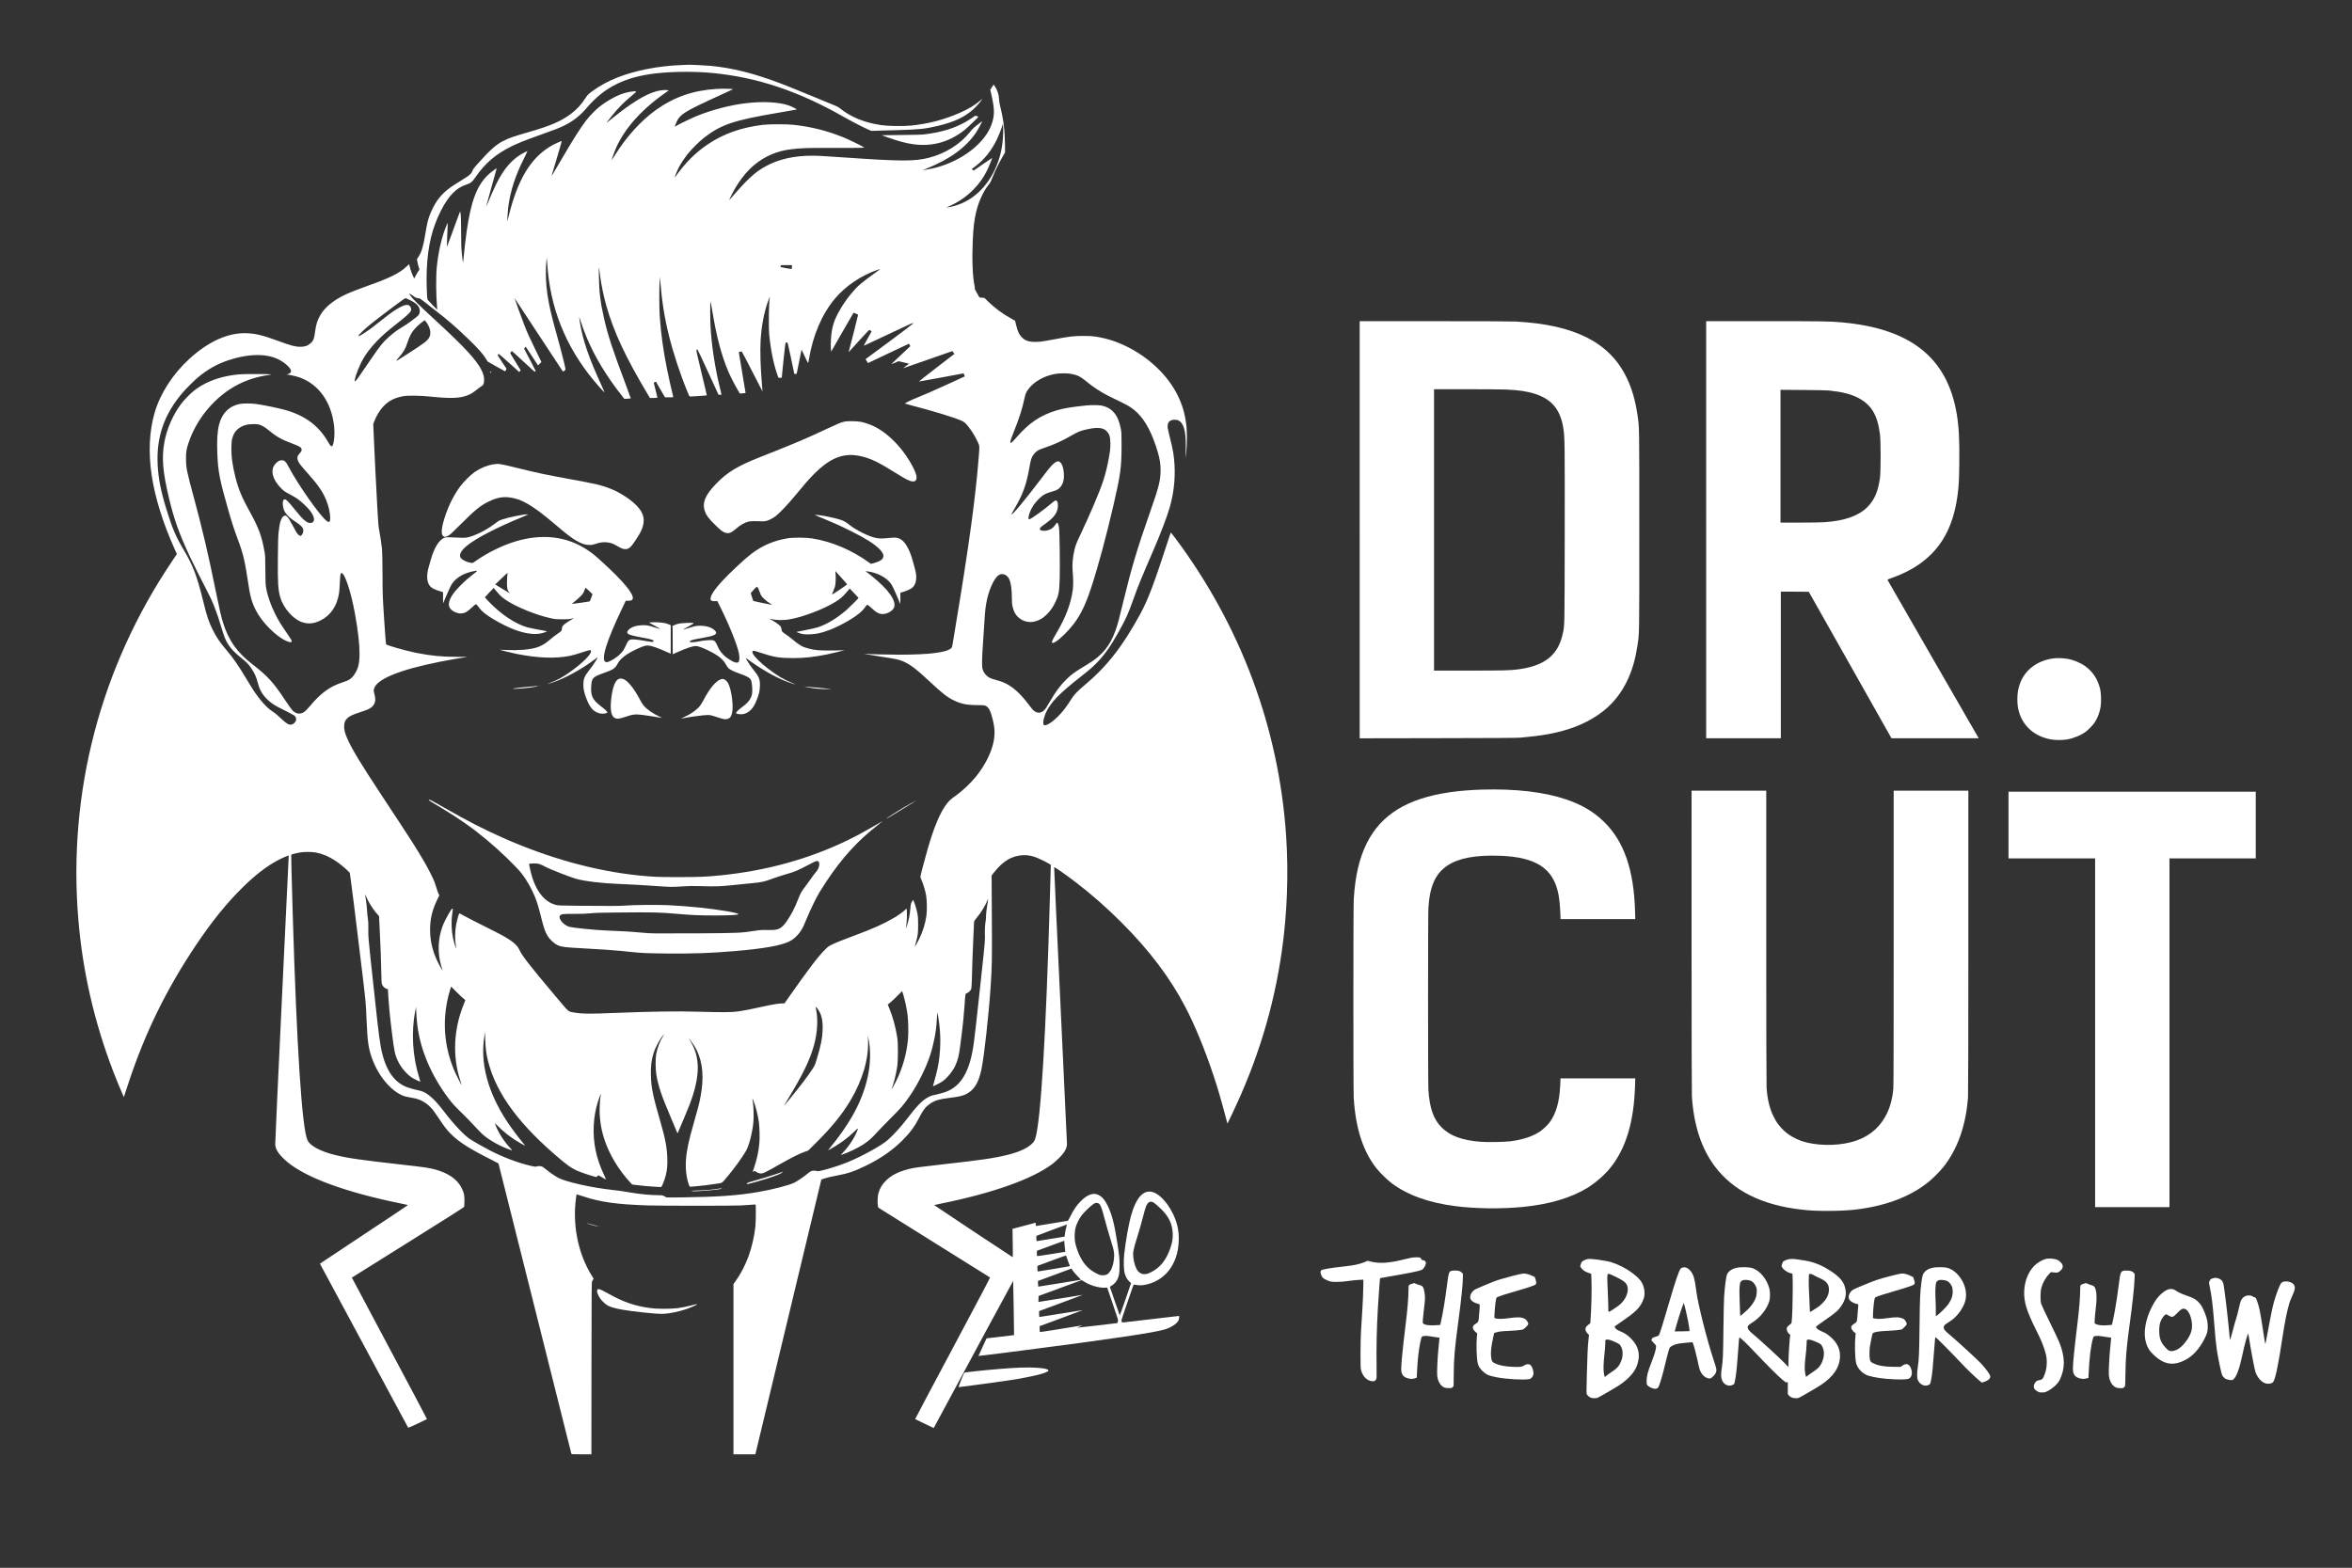 <svg height="4725pt" preserveAspectRatio="xMidYMid meet" viewBox="0 0 7087 4725" style="background-color:black" fill="white" width="7087pt" xmlns="http://www.w3.org/2000/svg"><rect x="0" y="0" width="7087" height="4725" fill="#333333" stroke="none"/><g transform="matrix(.1 0 0 -.1 0 4725)"><path d="m20520 45289c-687-27-1364-159-1910-372-287-112-558-261-783-430-111-83-121-95-190-200-127-193-258-336-432-467-291-219-608-358-1225-536-505-146-633-190-806-277-227-114-404-271-797-711-91-102-120-141-137-187-34-94-88-143-315-280-426-258-578-385-751-625-77-106-190-331-237-469-51-147-72-241-122-539-64-383-111-539-209-692l-43-66 15-81c8-45 25-116 38-157l24-75-33-45c-17-25-53-85-79-135l-47-90-46 97c-25 53-60 150-77 217l-31 120-80-75c-207-194-490-336-1117-559-286-102-575-215-712-278-356-166-622-380-761-615-92-157-135-289-162-502-28-216-50-277-131-350-90-82-177-112-317-112-152 1-269 32-652 172-481 176-671 223-950 237-556 26-1158-241-1738-771-500-458-877-1041-1047-1621-162-555-193-1207-90-1890 103-682 344-1451 696-2232l64-141-134-199c-2168-3210-3157-6983-2835-10823 129-1551 477-3069 1044-4555 81-212 235-587 300-730l28-60 15 50c8 28 66 203 128 390 495 1498 1137 2809 2025 4135 483 721 932 1276 1420 1755 362 355 687 608 1014 788 138 76 365 176 365 161 0-3-93-1946-206-4317-113-2372-204-4346-201-4388 7-137 86-269 265-441 503-482 1605-920 3202-1272 162-36 348-75 413-87 64-13 117-26 117-30 0-3-596-401-1325-883-729-483-1325-879-1325-881 0-3 2640-4909 2658-4941 5-7 103 34 284 120 152 72 279 134 283 137 3 4-505 964-1130 2134s-1135 2128-1133 2130c2 1 760 476 1686 1055 1277 798 1686 1059 1695 1079 7 16 11 88 11 181 0 185-11 237-86 388-129 263-409 455-822 563-178 46-307 64-1018 144-1195 134-1584 190-1973 286-439 108-749 274-829 444-166 349-324 2761-446 6825-32 1073-50 1772-45 1780 6 10 136 44 250 66 123 24 378 24 498 0 201-39 394-122 592-254 126-85 285-214 372-304l52-53 30-210c38-266 117-906 275-2210 189-1556 174-1407 201-2015 28-636 54-829 145-1100 110-329 289-633 504-858 133-138 248-227 381-293 101-51 110-53 389-104 190-34 357-124 502-269 72-73 121-138 246-326 173-262 252-365 379-491 244-244 564-446 1267-798 89-45 162-83 162-85 0-6 2189-8724 2196-8748 5-17 28-18 305-18h299l2 2593c3 2510 4 2593 22 2627 10 19 25 43 33 52 13 15 12 21-15 60-17 24-62 101-102 172-360 644-507 1445-405 2217 8 61 16 113 17 115 2 1 84-24 183-57 546-181 1024-248 1995-279 390-12 2500-13 2770 0 113 5 258 15 323 21 64 7 121 9 125 5 12-13 7-535-7-656-71-636-277-1204-602-1658l-59-82v-2565-2565h330 329l10 38c6 20 452 1878 991 4127 539 2250 983 4097 986 4106 3 11 40 27 112 47 153 44 167 47 377 86 309 57 522 130 860 296 445 218 800 464 1100 765 222 221 372 424 499 675 116 227 179 314 295 401 156 118 298 164 641 204 260 31 377 58 486 113 238 121 375 346 458 752 82 403 218 1628 275 2485 41 614 44 752 37 2080l-7 1270 87 110c260 327 521 481 849 501 115 7 233-10 360-51 93-31 296-126 409-192l79-46-7-231c-4-127-13-467-21-756-117-4137-274-6733-439-7256-21-66-36-91-81-142-131-144-384-264-752-356-401-100-781-156-1990-291-694-78-834-97-1002-140-290-73-503-181-665-335-119-114-191-231-237-386-26-89-35-293-17-379l13-60 1675-1048c921-576 1681-1051 1689-1056 10-6-257-513-1123-2136-625-1170-1134-2131-1131-2134 4-3 131-65 283-137l277-131 20 37c992 1846 2370 4398 2373 4395 3-2 30-1624 27-1632 0-1-186-23-414-50l-414-48-123-264c-68-146-123-266-121-267 3-3 464 55 1332 166 2597 333 3994 540 4290 636 195 63 357 171 404 267 20 42 30 137 14 137-11 0-1631-188-1674-195-31-4-37-1-47 21-7 14-12 32-12 41s82 257 183 550c181 531 182 534 207 528 102-24 191-28 289-12 618 101 1026 615 1048 1323 6 188-7 321-47 480-115 456-449 909-734 996-280 85-507-165-662-731-69-254-160-769-200-1141-22-211-16-473 16-580 30-105 73-181 136-240l54-51-167-489c-92-269-170-486-174-482-3 4-71 196-149 427-79 231-145 425-147 430-2 6 16 19 39 30 58 25 148 118 181 185 58 119 70 195 71 425 0 224-7 290-70 700-86 559-163 854-289 1110-74 151-140 236-225 293-178 120-375 61-605-179-112-117-196-242-287-426-60-120-74-143-97-147-14-3-222-37-461-76s-447-73-462-76c-28-6-28-5-28 46 0 37-4 51-12 48-7-3-165-45-352-94l-338-89 7-429c5-281 4-427-2-425-21 8-2363 1562-2363 1568 0 3 84 23 188 44 1573 318 2765 741 3371 1197 131 99 308 278 359 363 56 93 81 166 82 232 0 33-88 1924-196 4203-108 2278-195 4145-191 4148 11 11 382-249 655-458 487-375 924-759 1373-1208 839-838 1465-1667 1926-2550 280-535 586-1278 838-2034 144-431 226-713 418-1435l12-44 127 264c776 1618 1266 3219 1512 4939 160 1119 205 2330 130 3455-217 3255-1361 6332-3341 8987-69 92-129 168-132 168-4 0-23-51-43-112-467-1442-640-1902-884-2349-535-982-1007-1583-1694-2156-181-151-297-271-360-372-166-266-272-404-421-553-201-200-384-307-430-252-37 45 2 237 82 399 147 297 404 558 1050 1064 242 190 356 289 482 421 237 247 410 496 660 946 212 383 266 504 433 969 143 401 210 564 614 1500 210 486 396 977 475 1252 118 409 167 834 146 1259-16 302-44 471-146 870-30 117-57 240-61 275-16 157 56 239 211 239 86 0 136-21 187-78 114-126 155-358 146-824-3-142-4-257-3-256 2 2 11 84 20 183 21 210 24 607 6 765-40 368-117 641-266 945-292 595-864 1143-1540 1474-312 153-604 245-945 298-86 13-176 18-355 18-303 0-398-11-925-110-333-62-379-68-525-69-200 0-305 36-409 141-74 74-119 169-164 348l-37 149-115 64c-260 144-495 318-692 510l-116 113-76 6c-42 3-76 9-76 12 0 4-33 63-74 131-41 69-70 127-65 131 6 3 4 32-5 75-61 289-81 775-56 1369 17 404 47 645 110 895 78 311 221 614 382 811 36 44 62 96 113 225 76 190 177 398 291 595l77 134-1 223c-2 408-47 779-138 1137-26 98-37 168-40 235-5 149-53 295-132 403l-35 48-49-78-50-78 22-95c111-480 116-656 24-930-192-575-895-1122-1709-1329-91-23-356-73-361-68-2 2 45 23 104 46 710 287 1189 636 1494 1090 73 110 199 348 175 334-7-4-72-54-144-111-105-82-148-123-216-210-288-365-747-653-1239-777-430-110-846-109-2483 5-313 22-664 45-780 51-600 32-1109-50-1522-246-368-175-602-370-1027-857-109-126-200-228-202-228-7 0 46 113 105 225 174 331 404 629 639 826 331 277 702 434 1142 483 323 36 454 40 1235 38 424-2 810 0 859 4l89 6-59 35c-109 63-438 220-589 281-481 193-951 311-1475 369-220 24-728 24-935 0-645-77-1180-266-1660-588-368-247-671-550-978-979l-18-25 7 25c13 54 87 229 130 307 63 116 167 271 264 393 107 135 346 372 482 478 508 394 888 524 2193 746 465 79 595 103 602 110s-173 95-247 120c-306 102-779 126-1290 65-463-55-1002-195-1465-381-149-60-493-224-612-292-35-20-63-34-63-31s16 44 35 91c112 278 224 349 1370 871 187 85 344 158 348 162 15 15-306 22-487 11-700-41-1282-242-1829-632-454-325-893-809-1243-1373-49-79-90-142-92-140-5 4 49 167 90 270 243 617 759 1214 1501 1740l127 90-52 9c-70 11-220-6-333-39-333-96-740-347-1313-808-100-80-182-144-182-141s73 96 162 207c191 238 362 413 586 597 149 123 161 135 140 143-56 21-297-25-458-87-200-78-454-226-635-371-111-88-299-280-392-400-187-240-410-595-838-1330-192-331-224-382-211-340 3 11 73 247 156 524s149 506 146 508c-9 9-231-93-327-149-603-355-994-999-1266-2085-25-101-47-182-48-181-6 8 16 325 30 431 63 486 213 948 483 1482 55 110 99 201 97 203-1 2-41-16-86-39-354-177-614-466-857-954-58-116-189-412-267-603-21-51-39-91-41-90-1 2 71 264 161 583s163 581 161 582c-8 8-175-119-251-189-343-322-522-790-654-1713-33-231-73-571-92-792-7-79-15-143-19-143-3 0-17 105-30 233-22 207-25 280-26 682-1 298-5 479-13 535-7 47-14 86-15 88-4 3-38-89-262-700-75-208-139-377-140-375-1 1 4 151 11 332 20 454 22 428-21 325-145-353-247-794-294-1270-27-270-22-868 9-1193 4-42 4-77 0-77-8 0-261 264-283 296-24 34-42 601-27 904 34 736 160 1257 434 1794 219 430 454 672 742 766 148 48 192 84 302 244 271 396 600 679 1053 905 216 107 423 190 925 369 440 157 505 183 653 252 284 134 504 304 716 554 537 630 1168 938 2131 1040 501 53 1152 55 1665 5 1343-132 2591-550 3937-1319 228-131 636-340 769-396l70-29 225 7c123 3 391 11 594 17 653 20 791 35 1185 127 487 114 814 268 1074 506 82 75 177 181 236 264l34 49-54-46c-174-146-362-261-601-367-485-217-982-347-1511-398-243-23-693-15-893 16-507 77-904 239-1235 504-39 31-95 63-140 80-41 16-329 135-640 264-632 263-965 394-1276 505-668 238-1254 376-1839 432-143 14-612 37-675 33-14-1-113-5-220-9zm9707-2054c-10-358-70-662-192-965-271-674-778-1129-1398-1255-67-13-122-23-123-22-2 1 32 18 74 36 295 130 538 297 752 518 169 173 279 327 391 545 52 102 171 389 164 397-2 2-128-83-280-188l-276-192-30 22c-17 12-27 25-22 29 4 4 54 42 110 84 262 196 484 476 642 807 59 124 157 375 168 433l7 31 9-35c5-20 7-126 4-245zm-13721-4139c123-1323 646-2497 1569-3526 62-69 122-133 133-143 13-12-17 63-80 200-395 862-569 1371-658 1932-11 73-19 135-17 137 2 3 14-31 27-73 37-128 124-367 195-538 244-586 601-1178 1069-1769l70-89 95 7c52 4 96 8 98 9 1 2-61 172-138 378-422 1127-546 1503-667 2029-110 472-151 814-157 1285-4 337-5 337 35 23 37-290 106-626 191-926 224-790 581-1553 1245-2662l69-115 108 2c60 0 111 3 114 6s-20 103-51 221-56 220-56 225c0 14 63 46 67 35 2-5 64-112 137-239l134-230h120c66 0 123 2 126 5s-4 41-15 83c-41 163-122 520-168 751-116 573-184 1067-222 1611-15 210-17 804-5 1020l10 160 8-95c53-651 127-1119 264-1673 131-529 345-1178 564-1709 48-119 54-128 79-128 75 1 494 29 498 34 3 2-69 310-160 683-145 601-162 679-149 691 9 6 21 12 26 12 6 0 151-307 323-683l312-682 46-3c25-2 45 1 45 7 0 5-18 83-40 173-156 629-257 1288-290 1878-12 215-13 729-2 747 4 6 27-108 51-255 130-795 280-1364 488-1851 63-149 199-415 280-548l67-113 86 6c47 4 86 7 86 8 2 1-189 1152-200 1208-5 24-2 28 32 38 20 5 42 10 49 10 6 0 150-272 319-605 170-332 309-603 310-602s-4 70-12 152c-48 533-65 1068-45 1390 28 439 94 795 212 1142 45 133 79 214 65 158-29-120-41-866-18-1125 40-441 131-892 249-1225l28-80h50 50l53 525c34 334 58 528 65 532s23 8 37 8c25 0 25-1 125-475l99-475h32c18 0 36 5 40 11 4 7 37 171 74 366 38 195 70 356 72 358s46-91 97-206c52-115 97-206 101-202 4 5 15 55 24 113 121 729 393 1365 784 1830 320 381 785 695 1288 869 98 34 100 36-56-77-468-339-538-400-746-647-191-227-374-519-478-763-40-94-80-231-101-353-24-133-40-420-29-530l9-96 334 584c184 321 337 586 340 588 5 3 129-50 138-59 2-2-55-232-127-512s-137-534-145-564l-14-55 47 53c198 221 569 621 577 621 6 0 23-10 39-23l29-24-41-74c-22-40-77-138-121-217-56-99-76-142-64-138 10 3 341 158 736 346 396 188 723 339 728 335 5-3 9-11 9-17 0-7-322-250-714-542l-715-529 22-36c12-20 29-47 37-59l15-22 613 290c337 160 614 291 616 291 5 0 46-65 46-72 0-3-130-126-290-273-159-148-288-270-286-272 1-2 51 18 110 44l107 47 82-17c45-10 117-27 160-38l78-22-90-65c-49-37-89-67-88-69 2-1 279 95 617 213s672 235 741 259l127 44 30-43 30-42-539-414c-296-228-535-416-530-418 6-2 1250 225 1328 243 18 4 24-2 39-40 9-25 15-47 13-49s-213-99-469-216c-475-217-814-365-975-427-127-48-367-165-358-174 5-4 89-28 188-54 669-173 1297-365 1516-463 79-36 120-70 201-171 98-121 195-275 269-427 81-165 78-133 49-510-94-1205-299-2702-691-5049-39-231-79-476-89-544-17-107-23-128-46-152-125-131-658-199-1559-199-317 0-913 14-1015 24-131 13 47-20 430-79 477-73 553-89 673-138 221-90 405-229 837-632 367-343 508-453 705-550 215-107 401-145 716-145 142 0 197-4 230-15 109-39 166-146 238-443 57-234 63-417 20-641-63-325-257-714-524-1046-168-208-404-433-608-578-142-100-196-147-263-231-209-260-403-718-603-1423-111-393-213-786-208-807 3-12 24-65 46-118 49-115 102-296 126-428 26-143 32-462 10-615-32-236-111-488-222-710-48-96-124-228-128-223-2 2 12 56 31 120 60 208 69 278 69 533 0 181-4 251-19 330-20 112-73 296-109 375l-23 53-35-59c-33-56-36-66-47-204-15-176-49-349-98-499-20-61-38-110-40-109-2 2 3 40 11 83 19 106 30 329 20 438l-7 88-47-44c-160-149-480-339-846-500-209-92-339-144-703-281-419-158-505-192-640-257-116-56-130-66-226-162-210-210-479-564-1080-1419l-139-198h-66c-104 0-301-33-621-104-353-77-507-108-700-137-182-28-488-30-1180-10-675 20-1394 9-2613-39-714-29-930-26-1157 15-190 35-134-15-587 523-758 900-983 1189-1060 1362-67 149-215 273-537 450-80 44-331 172-558 284-227 113-480 244-563 290-82 47-152 83-156 78-14-15-68-201-88-304-44-231-50-456-16-666 8-48 12-88 10-90-7-7-73 211-93 308-49 231-59 506-27 725 22 149 23 167 8 172-31 11-235-356-303-544-133-368-148-785-41-1163 16-58 34-117 40-133 18-48 4-29-49 62-219 383-320 742-321 1136 0 325 63 597 211 902l69 142-24 43c-13 24-40 99-60 168s-48 154-62 190c-44 114-178 379-290 575-238 413-390 652-1290 2015-653 990-919 1430-1054 1745-66 154-89 246-89 351 0 110 25 178 89 242 67 67 157 111 376 182 105 35 217 75 250 90 90 40 158 100 190 163 44 91 44 165 0 328-16 58-17 74-6 123 65 293 757 579 1996 825 247 49 713 131 815 143 14 2-128 3-315 3-470 1-764 30-1230 121-296 58-876 223-903 257-5 7-30 338-56 737-47 723-47 727-50 1375-2 402-8 690-15 755-18 168-50 383-81 545-26 132-33 215-60 695-39 700-85 1626-106 2133l-17 397 23 63c64 178 179 366 300 488 152 154 313 236 565 286 144 29 517 24 855-11 582-60 870-50 1097 40 101 40 162 77 278 170 58 46 125 95 149 109 52 30 64 58 72 160 17 210-122 466-455 835-229 254-531 547-1101 1071-386 355-606 573-663 659-40 59-48 82-19 58 9-9 35-25 58-36 22-11 47-28 55-38 22-27 110-64 153-64 33 0 53-12 150-88 61-49 212-167 336-263 399-309 625-504 1008-872 298-286 458-466 548-620l37-62 254-145c140-80 260-146 267-148s21 15 30 36l18 39-136 204c-124 186-134 205-122 224 7 11 18 20 23 20 6 0 147-123 314-273l304-273 22 26 22 25-66 107c-36 60-108 176-159 259l-92 152 21 31c12 17 27 31 32 30 6 0 161-141 345-313 276-258 338-312 353-305 9 6 17 14 17 20 0 5-67 137-149 292s-160 305-174 332l-25 50 23 29 24 29 186-283 187-283 51 51 51 51-182 373c-184 380-249 523-329 728-64 164-303 823-300 827 2 1 326-491 721-1095 396-603 724-1103 730-1109 9-10 20-7 49 12 20 14 37 33 37 43 0 34-99 443-170 697-194 704-231 846-274 1031-88 384-130 670-145 984-9 177-2 442 16 595l7 70 8-115c4-63 15-191 24-284zm7356 107c-2-32-6-59-7-61-4-5-335 54-341 61-3 3 2 17 11 31l17 26h162 163zm-11517-993c214-101 305-205 305-344 0-69-31-119-107-175-34-25-106-81-160-123-54-43-161-115-238-160-163-97-291-190-427-312-180-161-270-272-525-648-417-613-471-688-493-688-42 0 57 306 180 556 114 231 267 439 495 673 163 167 290 277 603 523 244 192 370 305 397 358 28 54 16 116-30 158-36 34-39 34-104 30-53-4-84-14-158-52-161-80-277-161-569-393-270-215-378-296-519-389-234-155-258-135-63 52 135 129 396 336 862 686 317 238 415 307 431 302 11-3 65-27 120-54zm565-775c73-149 76-278 9-379-64-95-150-158-694-508-252-162-272-174-281-165-4 3 22 37 56 74 149 163 216 277 284 486 48 149 101 257 170 345 61 79 166 180 261 252l80 60 38-43c21-23 56-78 77-122zm-4917-900c268-35 477-129 666-301 92-83 127-155 101-205-12-21-60-49-105-60l-30-7 29-1c57-2 275-51 362-82 595-208 982-760 1055-1504 20-203-2-459-46-544-31-61-61-38-145 109-270 470-676 777-1253 945-209 61-668 157-907 190-135 18-365 21-465 5-329-52-557-266-650-612-55-205-73-483-56-893 22-547 68-780 341-1735 94-330 170-561 278-851 164-437 213-651 327-1409 57-381 130-595 292-856 231-372 678-766 935-823 49-11 68-5 68 21 0 30-24 71-160 268-162 234-243 368-335 550-136 272-235 553-276 790-18 101-21 166-23 540-2 388-4 436-25 550-83 473-178 729-451 1220-228 410-333 663-423 1015-93 365-131 646-124 920 4 169 7 200 31 280 45 150 116 245 241 320 101 60 200 87 350 92 82 4 151 1 188-7 81-17 179-69 272-145 287-235 408-304 758-435 183-69 252-106 267-146 20-53 12-77-50-147-63-72-77-109-65-174 16-88 71-165 298-417 316-351 467-570 571-830 69-170 116-383 116-523 0-131-28-153-114-87-195 148-856 1089-1131 1609-69 131-97 170-139 196-41 25-109 24-162-2-61-29-148-126-173-194-69-185 31-431 266-656 68-65 103-88 229-153 82-42 191-107 243-144 115-81 299-257 375-355 156-204 157-365 3-369-104-2-222 102-469 412-184 230-253 300-298 300-26 0-33-6-46-35-18-44-18-133 1-214 38-158 135-271 366-424 187-123 239-182 239-268 0-75-48-159-91-159-26 0-78 48-118 110-20 31-75 132-124 225-129 249-188 309-259 262-78-53-122-196-154-499-12-116-17-302-21-765-6-759 6-958 72-1186 90-311 374-643 635-740 191-72 370-59 575 42 305 151 496 429 561 816 8 49 19 191 24 315 11 244 20 300 49 300 100 0 284-552 406-1219 88-484 138-913 139-1186 1-303-35-465-136-622-101-155-165-202-375-268-378-120-653-320-982-713-57-68-125-141-153-162-122-97-260-87-374 28-26 26-116 153-202 282-371 563-540 749-1002 1106-462 356-712 708-884 1242-58 181-109 401-221 952-227 1120-403 1873-665 2840-215 795-234 891-235 1160 0 221 10 282 77 485 249 745 817 1413 1498 1760 268 136 577 233 889 279 57 8 106 17 108 20 10 10-435 18-687 13-283-6-358-13-565-47-425-72-808-235-1095-467-111-90-296-284-384-402-232-312-421-745-490-1125-88-478-55-893 136-1696 153-644 307-1075 635-1775 109-232 380-773 491-981 188-353 305-646 453-1144 39-129 86-271 104-315 93-224 228-390 490-600 161-129 231-200 301-305 108-162 154-263 205-456 59-221 136-352 297-506 125-118 212-173 508-318 144-71 278-143 298-160 81-72 62-184-42-247-90-55-170-21-344 145-139 132-190 173-298 245-161 104-380 355-572 652-35 55-122 197-193 315-243 406-399 631-599 866-197 229-300 382-420 621-117 236-168 389-282 852-190 770-304 1071-590 1552-238 402-338 635-519 1221-165 532-244 933-264 1343-41 834 197 1520 751 2169 108 126 353 370 463 462 298 247 589 410 935 522 404 131 779 178 1093 137zm24268-550c189-33 297-83 446-208 143-120 309-238 476-339 122-74 200-114 657-336 191-93 309-173 430-292 257-255 447-620 615-1180 61-206 85-358 85-544 0-315-48-506-317-1271-378-1073-563-1691-804-2689-49-204-109-447-134-541-139-533-308-845-600-1106-113-101-209-167-460-319-264-159-369-236-505-367-185-176-336-378-510-678-51-88-105-178-120-200-103-150-224-184-348-99-44 31-86 79-191 219-250 333-483 536-751 652-41 18-136 48-210 68-74 19-159 47-187 61-118 57-209 175-234 302-15 81-8 363 20 742 11 151 30 430 41 620 22 367 36 493 77 685 70 336 226 667 353 751 109 72 253 19 319-118 53-111 81-313 81-589 0-134 4-171 25-255 34-136 76-216 151-292 124-124 307-182 471-150s278 95 408 223c104 103 183 217 254 366 104 219 118 295 132 724 11 362-3 1406-21 1525-12 82-38 150-55 150-7 0-34-31-59-68-70-106-165-162-301-177-66-8-135 6-155 30-21 25-3 61 52 102 29 21 97 72 151 112 226 166 321 305 334 486 9 116-26 195-79 181-13-3-68-44-123-92-212-183-618-474-660-474-22 0-25 4-25 36 0 90 65 256 155 394 27 41 92 118 144 171 142 142 206 176 488 258 121 35 207 122 253 254 59 166 22 489-66 587-59 65-105 62-201-11-72-56-155-154-378-450-493-650-888-1125-908-1093-3 6 36 81 88 167 251 423 364 732 450 1233 46 272 76 351 169 452 67 72 116 99 293 158 280 94 528 206 794 360 231 134 301 160 554 210 300 59 466 24 562-120 51-75 65-134 70-291 6-159-8-275-63-560-86-440-176-712-442-1335-135-317-258-589-390-867-124-260-153-334-187-478-51-218-70-432-55-615 21-251 23-447 6-580-55-414-209-827-482-1290-130-221-160-286-143-306 18-22 52-11 129 40 144 95 376 328 530 531 201 267 352 578 509 1052 214 646 467 1581 695 2573 202 882 230 1092 231 1750 0 344-2 385-22 495-76 414-257 634-578 702-84 17-310 19-470 3-412-41-684-86-885-147-493-149-829-375-1217-821-125-143-154-169-174-156-21 12 0 82 101 335 167 419 252 686 319 1000 32 150 46 183 117 279 165 226 473 401 804 460 132 23 355 26 471 5zm-21171-15875c72-144 197-326 297-431l34-36 19-379c30-595 41-891 48-1284 7-354 8-366 31-413 26-55 76-99 130-117l39-12 6-112c24-391 53-693 116-1206 68-549 91-658 181-849 93-200 284-419 445-513 80-47 223-113 230-106 1 2-13 53-32 113-205 646-249 1387-119 2028l23 112 1-80c2-114 19-339 37-480 92-724 400-1460 891-2135 141-193 206-267 450-504 125-122 296-297 380-391 85-93 193-205 241-248 173-156 454-321 732-430 184-73 187-72 109 9-188 198-360 464-445 691-13 35-24 65-24 67s37-35 83-81c145-150 335-304 523-426 97-62 296-177 308-177 3 0-33 46-80 103-129 154-338 435-456 613-591 892-827 1778-691 2594l18 105 6-220c8-252 31-431 85-645 249-991 959-1946 2238-3008 251-208 398-291 687-385 106-36 226-73 265-82l71-19 34 27 34 26 105-61c58-33 111-62 117-65 7-3-18 60-56 139-236 493-336 976-310 1494 12 247 51 469 125 709 37 123 97 276 89 230-21-131-27-190-34-330-16-352 27-682 134-1016 149-463 428-929 790-1321l52-56 119-16c173-22 437-45 608-54l149-7 19 30c33 54 98 231 122 337 40 167 49 279 43 502-9 318-61 593-207 1096-228 785-277 1025-287 1395-8 290 15 474 86 696 52 162 192 417 291 529 31 35 31 35-4-23-98-157-180-368-213-547-26-145-24-463 5-634 59-344 157-634 419-1246 60-140 134-315 163-389 53-133 54-134 67-105 68 154 316 749 358 859 253 671 304 1160 164 1585-32 98-119 281-171 360l-30 45 32-35c54-61 170-242 216-336 185-385 220-841 108-1419-36-186-82-364-190-736-163-567-222-840-244-1139-21-276 12-554 90-762 21-56 21-56 58-52 20 2 98 8 172 14 167 14 395 42 605 76 185 29 143 0 339 234 194 232 404 522 539 745 94 156 197 554 228 879 14 154 7 455-15 601-20 130-20 131 10 60 66-160 141-447 169-655 22-165 30-478 16-639-22-248-77-504-160-743-23-65-41-120-41-123 0-4 14 2 30 12 25 14 34 15 48 5 54-39 81-52 124-62 94-20 128-5 618 274 348 197 577 313 729 367l123 44 242 240c460 456 778 847 1026 1261 371 621 560 1266 536 1834l-5 125 15-70c150-725-31-1578-507-2390-159-272-386-596-600-855-120-146-121-148-63-115 309 174 530 333 732 529 141 137 143 137 95 21-93-223-244-452-418-634-60-62-74-82-55-76 171 51 498 206 660 312 153 101 272 205 405 355 65 73 256 270 424 438 318 316 386 396 585 686 239 350 473 819 598 1198 111 339 187 727 203 1046 3 63 8 149 12 190 7 85 9 80 37-85 88-517 78-1062-29-1560-19-89-58-240-86-335-27-95-48-174-47-176 8-7 235 109 292 150 137 98 305 304 380 468 80 172 114 311 151 615 14 114 34 273 45 353 28 202 66 592 85 865 25 365 18 331 76 356s111 82 127 136c6 21 13 157 17 303 9 403 24 813 45 1254 11 220 20 418 20 440 1 36 10 52 76 131 136 162 270 381 329 538 10 26 19 46 21 44s-7-66-21-143c-28-167-45-319-45-418 0-39-7-107-16-151-16-81-23-303-15-460 3-53-11-227-42-520-26-242-70-654-98-915-101-959-182-1664-215-1870-119-748-371-1166-807-1339-73-29-268-83-367-101-156-29-308-126-480-306-86-90-150-167-339-412-197-255-415-494-591-647-184-160-748-472-1175-650-206-86-524-192-740-245-153-38-174-42-213-31-64 17-138 14-180-8-21-11-74-49-117-86-95-79-292-213-377-256-155-78-664-210-1099-284-625-106-1189-146-2285-161-374-5-483-4-489 6-4 7-31 23-59 36-43 20-67 24-151 24-242 0-579 32-860 81-263 45-345 57-550 79-628 68-1415 246-1636 371-108 61-264 169-350 243-42 35-90 71-108 81-47 24-128 30-177 13-38-13-50-12-162 13-399 91-847 260-1267 478-181 94-468 256-575 326-173 112-491 446-758 795-165 215-256 322-363 425-155 149-276 221-415 249-112 23-294 72-369 101-414 156-675 563-794 1235-53 299-108 770-308 2660-64 614-67 643-64 865 1 178-2 250-15 320-9 50-20 162-24 250s-20 228-34 312c-31 184-32 193-2 123 13-30 42-93 66-140zm2878-2955c28-21 52-44 52-50 0-5-20-58-44-116-308-745-347-1587-106-2305 22-65 40-121 40-124-2-27-173 309-236 461-293 713-348 1464-163 2214 17 66 42 156 56 201l26 81 161-161c89-89 185-179 214-201zm13261 78c49-175 94-389 117-563 22-172 30-544 15-722-38-442-162-887-361-1284-66-133-149-281-134-239 69 193 132 441 167 665 29 187 32 700 4 885-48 318-141 656-252 914l-36 85 33 25c79 62 191 166 288 269 58 61 108 111 111 112 3 0 25-66 48-147zm-2596-380c120-164 163-343 154-636-7-255-52-478-177-888-58-190-59-194-143-318-164-244-323-453-630-831-208-255-231-282-205-240 497 820 696 1205 840 1630 146 430 190 876 123 1229-24 121-17 129 38 54zm-10006-705c-3-7-5-2-5 12s2 19 5 13c2-7 2-19 0-25zm20118-5131c36-18 149-113 240-203 234-229 338-447 351-734 7-145-11-267-67-433-122-365-309-601-587-739-89-44-113-52-177-56-66-4-81-2-129 22-31 15-69 44-86 66-67 85-120 238-141 413-18 147-1 236 115 606 74 236 141 472 191 671 45 181 86 300 120 344 45 60 105 75 170 43zm-1631-41c37-24 80-124 126-296 98-368 164-599 229-805 88-281 103-348 103-465 0-157-49-363-108-455-69-106-126-140-234-139-67 0-85 5-163 42-239 112-399 273-526 529-63 125-126 311-147 433-22 126-15 321 16 435 30 112 106 265 178 362 75 98 274 291 357 345 52 34 66 39 102 35 24-2 54-12 67-21zm-989-723c-13-51-29-133-35-182l-13-90-66-11c-36-6-226-37-421-68l-355-58-7 75c-4 42-4 79 1 84 8 8 914 346 918 343 1-1-9-43-22-93zm-46-535c6-76 14-150 17-165l6-28-422-69c-277-45-425-65-431-59-5 5-9 43-7 83l3 74 410 152c226 83 411 151 412 150 1 0 6-63 12-138zm70-385c12-39 37-109 56-154 20-45 32-85 28-89-7-6-940-160-965-160-5 0-8 38-8 84v85l58 21c31 12 224 83 427 159 204 76 373 135 376 132 4-3 16-38 28-78zm326-550c56-57 99-103 96-103s-294-47-646-105c-352-57-640-103-642-102-1 1-3 40-5 87l-3 84 505 187 505 187 44-67c24-36 90-112 146-168zm168-142c176-121 452-207 635-200l84 4 167-490c167-488 168-490 155-533-7-24-14-45-16-46-4-4-1212-144-1216-141-1 1 39 19 90 39s80 34 63 31c-538-90-1267-205-1273-200-1 1-4 42-5 90l-2 87 652 241c359 133 651 242 650 244-1 1-290-45-642-103-352-57-648-104-657-104-16 0-18 11-18 89v88l660 244c362 134 658 244 657 246-2 2-1231-196-1310-211l-28-6 3 91 3 91 645 238c355 132 649 239 653 240 5 0 27-13 50-29z"/><path d="m14770 36033c0-21 2-24 15-13 8 7 15 16 15 20s-7 10-15 14c-11 4-15-2-15-21z"/><path d="m25445 34544c-101-22-197-62-485-197-710-333-929-426-2050-870-692-274-993-456-1335-809-326-335-423-574-336-824 43-124 106-210 281-385 179-179 260-243 337-265 103-30 177-3 308 111 150 129 262 193 395 226 56 13 188 17 380 9 80-3 119 0 165 14 71 21 182 78 262 137 101 73 371 356 563 588 308 374 434 519 588 675 514 519 931 672 1465 537 286-73 504-180 1019-503 287-180 407-240 488-246 69-5 97 8 116 53 30 72 6 171-83 350-157 312-375 609-625 851-299 289-602 462-948 539-109 24-412 30-505 9z"/><path d="m14857 33254c-177-27-380-111-552-228-117-79-347-308-445-444-227-312-402-690-511-1102-35-133-48-278-30-333 15-44 54-77 91-77 15 0 56 14 91 32 55 27 108 75 380 347 434 434 583 556 834 681 230 115 417 154 623 131 375-43 706-236 1377-805 360-306 495-410 641-496 163-96 274-134 399-134 75-1 106 5 186 31 131 44 216 57 323 50 115-7 202-35 319-104 130-76 175-96 232-101 124-10 184 37 330 257 130 198 176 283 214 396 53 161 49 295-14 432-80 175-295 376-601 560-129 78-213 120-354 176-256 102-440 146-1185 281-779 143-1021 194-1658 352-349 87-496 115-572 113-16-1-69-7-118-15z"/><path d="m15800 31743c-338-51-682-137-780-196-19-11-78-53-130-93-250-191-606-365-826-404-47-8-113-10-200-6-354 17-410 18-450 7-169-46-329-294-434-672-17-63-43-151-56-196-86-281-66-503 55-621 46-44 165-99 293-135l78-22v-170l1-170 102 240c128 298 155 349 230 431 133 145 335 249 585 299 132 27 135 20 29-61-165-126-279-226-417-364-206-205-308-354-346-501-38-150 43-264 236-329 50-17 80-21 132-17 103 7 177 47 295 160 103 98 136 122 157 114 7-3 38-41 69-84 85-122 210-225 446-365 446-265 810-406 1139-439 143-14 271-2 382 35 94 32 103 42 48 51-132 21-474 89-538 106-368 101-809 396-1187 793-57 59-103 111-103 114 1 4 60 69 133 145l132 137 90-106c109-129 164-179 277-255 321-216 925-461 1376-556 113-24 149-27 327-27 157 0 215 3 268 17 79 20 90 21 62 5-82-44-199-118-247-155-71-54-98-97-98-155 0-52-13-69-103-129-95-65-202-148-307-238-107-92-242-165-370-201-217-60-547-86-877-69-113 5-207 8-209 6-6-5 382-101 511-126 638-126 1165-144 1602-56 70 14 229 60 352 101 124 41 236 74 250 72 21-2 27-9 29-33 9-96-250-353-624-621-236-169-391-253-627-340-126-47-51-31 103 21 378 130 840 382 1234 674 50 37 97 71 104 75 43 26-130-242-257-399-129-159-165-253-163-430 0-125 28-247 93-415 101-259 204-380 367-430 73-23 138-25 211-8 38 8 51 16 51 29 0 24-81 99-215 202-246 187-300 321-265 655 19 182 62 220 385 334 268 94 335 140 401 270 49 97 143 193 274 280 116 77 312 176 465 235 86 32 111 38 175 37 112-1 269-57 658-230l32-14v429 428l-57 26c-32 14-93 33-136 41-95 20-332 31-406 19l-54-8 172-94c94-51 170-96 167-98-2-2-74 18-160 46-199 64-261 75-405 68-174-8-306-54-389-137-49-49-55-87-20-120 35-32 161-66 433-115 300-55 369-80 329-120-19-18-32-17-244 20-275 48-402 57-464 31-42-18-66-51-114-163-22-50-57-116-77-147-78-118-221-238-375-315-93-47-125-55-161-41-150 63 21 621 494 1610l113 235h75c85 0 124 18 135 60 36 143-283 527-911 1100-227 207-293 262-445 364-627 421-1377 509-2195 259-381-116-827-336-1155-567-112-80-116-81-160-75-124 17-268 84-313 145-66 91-4 220 177 368 284 232 865 535 1646 858 219 90 224 93 170 91-30 0-66-2-80-5zm-512-1824c-6-35-11-136-12-224 0-175 11-226 62-295l26-34-34 21c-19 11-118 71-220 133s-186 113-188 115c-1 1 81 82 184 179 102 97 188 175 190 173s-2-32-8-68zm2526-538 39-40-38-106c-21-59-43-109-49-111-24-9-546-80-539-73 4 3 54 43 109 87 56 45 133 115 171 156 69 73 74 83 125 224 8 23 10 22 76-36 37-33 85-78 106-101z"/><path d="m24580 31716c86-32 531-221 685-291 94-42 285-135 425-206 403-203 644-356 797-504 132-129 163-226 99-310-34-44-146-99-258-127l-88-21-37 27c-529 386-1138 646-1733 739-185 29-571 31-735 4-421-70-763-216-1100-472-191-145-636-560-863-805-231-249-350-424-360-529-4-43-2-50 24-70 24-19 38-22 104-19l75 3 82-165c280-565 515-1147 568-1409 22-109 18-230-9-260-44-48-142-18-311 95-155 103-256 223-327 388-49 113-77 151-124 166-57 19-246 6-437-30-175-32-272-36-272-11 0 40 81 64 435 126 342 60 419 112 319 215-85 88-250 141-438 141-125 0-155-6-365-72-87-28-160-49-161-47-2 2 74 46 170 98 168 92 172 95 142 104-49 13-341 0-432-19-44-9-111-32-150-51-38-19-62-33-52-30 16 5 17-20 17-418v-423l153 67c273 122 452 180 549 180 64 0 201-51 393-145 276-137 428-259 505-407 23-44 59-96 80-117 48-46 150-96 320-156 244-85 322-130 360-206 28-54 48-299 33-398-24-151-105-264-293-405-123-92-190-157-190-183 0-18 10-23 70-34 135-24 268 20 372 124 73 74 125 161 182 307 68 175 87 257 93 400 9 199-21 286-153 450-42 52-104 136-139 185-66 95-146 233-128 222 5-3 75-53 155-110 427-305 895-553 1249-661 122-37 120-32-6 18-237 93-452 220-718 423-230 176-420 362-473 464-23 46-15 83 19 87 15 2 119-28 235-67 367-124 558-155 947-155 345-1 637 31 1029 110 166 33 515 120 525 130 3 2-22 1-55-3-32-4-203-8-379-8-338 0-446 10-630 56-192 49-280 97-465 253-63 54-161 129-218 167-131 90-139 98-144 163-3 33-13 65-26 84-31 42-138 121-249 183-51 28-93 52-93 54 0 1 35-6 78-17 115-28 319-34 469-14 404 53 1114 320 1469 551 138 89 196 140 307 269l102 118 132-138c73-77 132-142 133-145 0-11-275-285-365-364-286-247-588-430-855-519-61-20-218-56-375-86-148-28-270-52-272-54-8-7 104-49 171-63 109-23 357-13 501 21 202 48 389 118 616 231 398 199 670 393 775 553 41 63 51 72 76 72 10 0 67-47 128-105 127-119 199-161 296-171 132-14 312 75 366 181 100 194-147 551-675 972-67 54-135 108-151 119l-29 21 69-9c249-32 500-150 642-302 82-88 99-119 229-421l112-260 1 170v170l93 29c138 42 245 95 290 145 99 110 122 296 64 517-101 379-127 461-193 602-111 239-229 350-388 367-35 4-126 0-212-9-190-20-280-20-385 0-211 40-596 229-807 397-110 88-170 121-280 156-191 61-601 142-712 140h-55zm785-1891c88-97 161-180 163-184 2-5-101-78-228-164-145-98-230-149-230-140 0 8 18 56 41 106 23 51 48 123 56 162 15 74 20 278 8 380-6 59-6 60 12 38 10-11 90-101 178-198zm-2517-312c16-32 37-83 47-113 28-87 49-121 117-186 76-73 123-110 203-158 33-20 57-36 52-36-20 0-563 113-569 119-4 3-23 58-42 120l-35 114 20 26c43 54 155 169 166 170 7 0 26-25 41-56z"/><path d="m16508 28223c7-3 16-2 19 1 4 3-2 6-13 5-11 0-14-3-6-6z"/><path d="m18633 26784c-112-55-195-312-225-696-13-167-2-299 33-377 25-57 44-78 94-103 61-32 142-20 342 48s258 74 472 49c122-14 503-73 590-91 14-3-14 13-63 36-206 94-393 226-488 345-27 32-69 100-95 150-164 319-353 563-486 629-59 30-126 34-174 10z"/><path d="m21730 26781c-158-50-339-264-535-636-32-60-78-135-102-166-99-127-297-263-533-366-31-14-42-21-25-18 216 45 655 105 780 106 84 1 102-3 275-59 222-73 269-81 339-57 65 21 95 58 123 148 60 192-4 723-110 920-55 103-136 152-212 128z"/><path d="m16268 26583c7-3 16-2 19 1 4 3-2 6-13 5-11 0-14-3-6-6z"/><path d="m15813 26542c-200-20-363-40-363-45 0-24 491 17 690 57 157 32 102 30-327-12z"/><path d="m24208 26563c7-3 16-2 19 1 4 3-2 6-13 5-11 0-14-3-6-6z"/><path d="m24350 26534c166-34 403-55 565-52l140 3-395 38c-217 21-402 37-410 36s37-12 100-25z"/><path d="m12920 23141c0-11 74-59 379-240 525-314 936-603 1366-961 397-330 888-804 1061-1025 135-172 295-453 387-680 67-164 111-308 192-630 77-309 122-439 186-547 72-122 207-247 321-298 113-50 208-61 743-90 512-27 940-57 1170-80 105-11 255-27 335-35 283-29 472-37 1056-42 769-7 1285 11 2014 72 877 74 1408 168 1656 293 167 84 323 250 416 443 25 52 81 180 123 284 92 227 265 584 365 750 39 66 131 210 204 320 475 715 933 1221 1529 1688 171 134 189 150 132 117-22-12-143-82-270-155-309-178-495-277-748-400-1152-559-2441-916-3807-1055-458-46-657-54-1295-54-625 0-746 5-1185 49-1312 134-2717 523-4088 1131-601 267-1043 494-1785 916-412 235-457 257-457 229zm11755-1878c15-31 16-45 7-100-14-81-36-124-111-214-34-39-89-113-123-163s-115-162-180-249c-136-182-143-194-233-422-87-221-182-407-295-578-174-266-270-322-545-316-233 5-297 2-462-25-382-62-529-68-1643-74-1446-7-1465-6-1715 17-376 35-630 50-1170 71-263 10-935 78-1043 106-191 50-370 279-276 353 15 12 43 25 63 30 20 6 178 10 351 9 238-1 359 4 495 17 144 15 305 20 795 24 1141 11 1275 7 1860-44 385-34 647-45 1080-45 464 0 720 15 720 40 0 38-594 139-1175 199-273 29-671 59-959 72-295 14-1084 6-1256-12-131-14-519-16-1420-7-574 6-620 8-691 26-316 84-557 359-704 805-44 134-111 425-100 436 4 3 54 7 113 9 151 5 218-13 392-110 103-58 731-302 903-352 249-72 780-136 1287-156 369-14 777-37 1159-65 393-29 461-30 771-9 190 13 292 15 530 8 470-14 596-10 975 30 187 19 437 45 555 56 333 32 396 45 650 141 85 32 256 87 380 124 335 98 324 94 812 349 136 71 177 75 203 19z"/><path d="m27574 23104c-18-14-18-15 4-4 12 6 22 13 22 15 0 8-5 6-26-11z"/><path d="m27440 23034c-203-108-720-431-720-450 0-3 3-3 8-1 4 3 104 63 222 134 302 182 583 354 595 364 17 17 0 9-105-47z"/><path d="m23450 11888c-136-50-554-179-775-238-137-37-150-42-166-71-10-20-9-21 23-14 87 19 450 122 588 167 256 83 388 136 437 173 25 19 42 35 37 34-5 0-70-23-144-51z"/><path d="m21640 11424c-174-28-371-45-583-51-151-4-216-9-214-17 11-31 847 34 895 70 21 17 16 16-98-2z"/><path d="m29366 43751c-10-15-197-136-291-187-349-190-704-297-1200-361-102-13-257-17-720-22l-590-6 170-61c317-114 554-179 771-209 578-82 1097 61 1561 430 82 65 413 382 413 396 0 7-70 29-93 29-9 0-18-4-21-9z"/><path d="m40970 31285v-6286l2353 4c1657 3 2389 7 2477 15 681 62 1026 123 1445 253 529 165 998 442 1315 776 415 438 668 1002 779 1743 59 394 56 206 56 3470 0 3257 3 3090-55 3490-167 1142-660 1894-1529 2330-553 277-1241 431-2146 480-106 6-1103 10-2437 10h-2258zm4418 4225c365-16 626-54 853-126 524-166 784-484 869-1066 39-264 41-454 38-3188-5-2895-1-2717-64-2999-142-633-554-955-1349-1055-244-31-448-36-1482-36h-1043v4240 4240h978c537 0 1077-5 1200-10z"/><path d="m51410 31285v-6285h1125 1125v2210 2210l421-2 421-3 1246-2207 1246-2208h1313 1314l-12 23c-7 12-623 1082-1370 2377s-1360 2362-1363 2370c-5 12 25 26 132 64 471 168 845 388 1143 674 466 446 738 1047 839 1857 34 278 41 407 47 920 8 722-11 1099-77 1490-284 1696-1390 2575-3470 2760-361 32-558 35-2307 35h-1773zm3700 4196c384-41 622-98 838-201 427-204 624-520 699-1121 26-214 26-1111 0-1309-54-406-167-669-377-880-269-270-687-417-1308-459-85-6-414-11-733-11h-579v2001 2001l678-5c395-3 721-9 782-16z"/><path d="m61890 27410c-505-62-890-355-1034-788-51-156-69-270-69-447 0-171 18-292 63-427 140-418 485-701 955-783 133-23 347-23 480 0 201 35 420 126 566 235 82 61 212 197 264 275 92 140 153 301 181 478 22 139 15 416-15 532-74 299-217 518-448 687-136 100-356 191-538 223-113 20-307 27-405 15z"/><path d="m44645 23453c-321-9-674-38-955-79-1278-184-2073-670-2505-1533-226-451-353-996-394-1694-15-243-15-5742-1-5980 57-929 285-1631 700-2146 101-125 319-337 443-430 480-359 1109-586 1917-691 607-78 1372-88 2030-25 795 76 1466 275 1960 581 232 143 510 386 675 589 475 584 720 1394 752 2488l6 217h-1126-1127v-37c0-21-5-117-10-213-28-478-125-811-313-1070-63-87-204-220-298-283-225-149-510-243-889-293-167-22-697-31-897-15-553 44-917 177-1168 426-251 248-371 589-405 1145-13 222-13 5246 0 5470 40 663 210 1042 576 1286 339 225 846 319 1584 293 1079-39 1600-378 1755-1143 29-145 52-369 61-598l6-168h1126 1125l-6 237c-36 1253-333 2109-938 2698-309 301-666 512-1133 671-666 226-1531 327-2551 297z"/><path d="m50970 18888c0-2879 4-4588 10-4683 57-867 283-1559 684-2098 549-738 1421-1176 2611-1311 278-32 449-40 815-40 616 1 1048 48 1540 170 579 143 1074 377 1475 699 130 104 338 312 445 445 434 542 687 1256 750 2115 6 92 10 1703 10 4688v4547h-1125-1125v-4427c0-2972-3-4466-10-4543-28-311-93-556-205-780-218-434-579-717-1079-845-464-118-1062-104-1477 36-101 33-285 124-374 185-108 72-231 187-308 288-82 106-105 143-165 263-119 237-188 520-212 875-6 90-10 1782-10 4546v4402h-1125-1125z"/><path d="m60520 22385v-1005h1305 1305v-5255-5255h1120 1120v5255 5255h1300 1300v1005 1005h-3725-3725z"/><path d="m17715 10370c61-25 268-80 298-79 15 1 11 4-13 10-19 6-93 26-165 45-170 47-179 49-120 24z"/><path d="m18048 10283c6-2 18-2 25 0 6 3 1 5-13 5s-19-2-12-5z"/><path d="m42525 9345c-38-7-126-27-193-44-470-120-759-139-1037-70l-84 21-83-35c-156-66-338-105-645-137-371-39-642-85-670-113-32-32-32-71 1-147 28-66 37-77 90-112 33-21 96-50 140-65 75-25 93-27 241-27 118 1 208 8 345 28 102 15 245 30 318 33l132 6v-139c0-77-5-245-10-374-9-211-20-397-62-1080-7-113-12-401-13-640 0-385 2-442 18-499 52-188 177-312 332-328 64-7 95 9 122 60 15 29 16 65 12 347-8 626 3 1159 37 1755 20 353 62 937 69 943 2 3 132 26 287 53 544 91 896 163 964 195 70 33 147 178 125 235-12 34-30 46-80 58-23 5-43 11-44 13-29 56-36 64-62 69-50 11-176 8-250-6z"/><path d="m61633 9305c-113-31-259-122-349-216-175-187-279-455-291-755-13-316 72-594 357-1164 139-278 187-389 245-564 62-185 78-270 78-411 0-166-30-305-98-448-30-65-56-82-135-93-63-8-105-41-139-109-17-35-22-58-19-90 7-57 34-93 104-135 54-33 64-35 144-35 78 0 91 3 160 37 157 78 320 227 375 343 166 350 163 679-11 1123-25 65-155 340-289 612-136 275-252 524-262 560-27 99-24 366 6 475 41 152 131 313 237 421l55 57 47-8c26-4 72-8 102-9 49-1 62 4 104 34 84 60 114 124 94 197-12 43-87 121-143 147-98 47-263 60-372 31z"/><path d="m47805 9296c-84-27-142-64-155-98-40-105-39-101-23-131 42-82 127-144 246-182l72-23 8-169c13-276-1-896-29-1240l-6-81-64-51c-48-39-66-61-75-91-17-57 2-113 57-169l44-43-15-132c-24-225-34-432-50-1044-15-581-15-594 4-620 34-48 75-81 120-97 54-19 146-19 197-1 44 15 540 303 654 379 270 179 453 379 529 577 123 319 60 606-185 841-102 96-174 146-288 196-55 24-116 54-133 66-35 23-71 85-56 96 5 3 38 26 73 50 36 25 160 111 275 192 326 228 449 370 526 605 43 130 21 317-53 457-135 256-685 595-1073 661-385 67-517 78-600 52zm894-533c263-130 328-192 347-331 23-179-110-423-301-549-44-29-112-76-152-103-74-52-117-73-127-63-3 4-6 88-6 187-1 100-5 240-10 311-5 72-12 236-16 365-8 258-4 280 43 280 15 0 115-44 222-97zm-166-1904c34-11 108-42 164-69 91-43 106-54 133-97 43-67 62-140 62-237-1-102-21-186-72-291-50-104-113-168-258-262-62-40-133-92-158-115-24-22-47-39-49-36-3 3-13 38-22 79-24 112-20 330 11 594 14 121 26 270 26 332 0 98 2 112 18 116 39 10 86 6 145-14z"/><path d="m53859 9291c-66-21-139-61-139-75 0-6-10-34-22-63-18-45-19-55-8-83 32-77 176-177 280-195l38-6 7-117c11-161-2-999-18-1210-12-165-14-173-37-189-42-29-100-85-112-106-29-55 7-157 71-205 17-13 30-26 27-30-17-27-56-601-56-820v-144l-132 138c-135 139-766 718-913 836-174 141-218 218-161 285 13 15 67 55 121 88 236 146 448 418 511 655 23 85 23 261 1 352-71 290-278 546-508 628-88 32-337 40-461 16-159-31-268-105-311-208-28-67-66-362-87-683-6-88-15-520-20-960-10-822-14-929-49-1170-27-180-27-265 0-350 46-149 197-226 324-164 50 24 50 24 67 97 31 137 57 357 83 697 39 528 47 619 55 634 11 20 212-170 490-466 316-335 693-712 813-810 90-74 101-81 128-73l29 9v-182-182l31-38c45-55 100-79 190-85 60-3 85 0 120 15 59 26 558 318 663 388 380 253 570 544 569 875-1 257-126 463-403 662-19 14-82 45-140 69-109 46-180 100-180 138 0 13 67 65 228 176 369 256 434 312 534 458 145 213 173 405 89 628-67 178-255 347-599 538-182 101-402 176-587 201-44 5-132 19-195 30-142 25-256 25-331 1zm800-475c32-20 104-56 159-80 213-92 292-187 292-351-1-93-26-178-80-270-47-80-191-224-265-265-33-19-82-50-110-71-44-32-107-69-118-69-2 0-7 105-11 233-4 127-11 291-16 362-14 202-13 542 3 549 27 12 89-4 146-38zm-1917-161c63-22 123-83 161-163 29-60 32-76 32-157-1-109-16-177-63-271-44-90-113-183-205-276-65-65-219-198-230-198-2 0-7 96-10 213-4 116-10 298-13 402-8 230 6 377 39 419 33 40 89 57 172 52 39-3 91-12 117-21zm1864-1800c41-14 116-44 167-68 85-41 94-48 124-98 86-144 81-335-12-525-49-101-110-163-244-251-64-42-139-96-168-120-28-24-54-39-57-35-3 5-12 49-21 97-25 144-20 276 20 610 9 72 18 191 20 264 2 121 5 136 21 142 34 14 75 9 150-16z"/><path d="m50702 9050c-18-4-44-18-58-31-47-44-167-391-335-973-193-667-300-1008-326-1038-16-18-44-30-126-53-46-12-62-22-77-48-11-18-20-38-20-46 0-7 32-46 70-84 65-66 70-74 70-115 0-81-47-235-159-525-90-229-124-367-125-497-1-93 2-109 21-136 28-39 125-91 196-105 65-13 112 4 139 49 31 52 108 304 164 532 30 124 66 272 81 330 39 161 84 313 97 329 23 29 104 72 179 96 53 17 131 30 240 40 89 8 185 17 214 20l51 6 21-55c35-93 99-340 137-524 19-98 46-208 59-246 46-133 133-227 242-262 66-22 95-11 173 65 67 66 96 135 87 210-3 25-40 147-81 271-194 582-474 1689-520 2055-49 388-79 499-166 617-72 98-159 140-248 118zm94-1296c52-215 94-437 108-565l6-56-222-6c-123-3-224-5-225-3-3 2 86 315 128 446 49 157 141 421 145 417 3-2 29-107 60-233z"/><path d="m58245 9045c-98-21-170-53-218-96-83-73-104-127-132-349-39-316-46-470-55-1270-10-851-17-1046-51-1265-27-181-29-322-6-392 24-69 84-135 147-162 67-29 114-29 177-2 58 26 57 23 92 216 24 133 43 326 76 780 30 403 35 445 47 445 15 0 485-474 734-740 225-239 444-451 589-570l73-60 70 24c123 42 182 95 182 164 0 51-108 203-274 386-90 100-781 733-948 869-121 99-164 147-178 196-12 45 9 91 58 123 165 108 221 149 285 211 147 144 266 338 307 501 50 197 6 438-115 631-119 191-272 315-442 359-76 20-330 20-418 1zm415-396c60-26 113-82 148-158 21-43 27-75 30-141 6-142-31-257-131-405-47-69-223-248-314-318l-63-48v178c0 98-5 266-11 373-10 194-1 408 21 465 12 32 48 64 85 75 48 15 178 3 235-21z"/><path d="m43737 8950c-78-23-88-57-137-435-56-440-124-849-186-1122l-16-71-48-7c-27-4-111-7-187-8-144 0-221 13-272 49-23 17-24 19-18 123 4 58 18 192 31 296 35 276 39 357 26 470-16 134-43 219-78 244-15 11-57 27-92 36-36 9-84 27-107 40-24 13-45 20-48 15s-31-14-62-20c-34-7-65-21-79-36-23-22-24-30-24-151 0-231-29-581-85-1033-80-648-135-1193-135-1343 0-180 72-265 251-298 56-10 77-9 142 5 67 15 77 20 77 39 0 58 21 415 30 517 24 255 68 531 105 658 14 46 19 52 53 62 58 16 131 12 288-15 80-14 159-25 176-25h31l-7-92c-3-51-15-174-26-273-24-225-45-691-35-782 14-135 61-240 136-307 61-56 100-69 206-70 90-1 93 0 123 29l30 30 4 380c4 479 29 757 141 1590 86 639 135 1122 135 1322v95l-37 38c-28 27-52 40-91 49-61 13-174 13-215 1z"/><path d="m63977 8950c-75-23-90-65-127-361-41-327-84-615-125-840-36-198-83-420-89-427-3-2-63-8-136-12-158-11-275 0-339 32l-46 23 2 105c1 58 14 200 29 315 41 323 34 542-23 662-18 38-60 63-138 82-27 7-69 23-92 36-24 13-45 20-48 15s-31-14-62-20c-34-7-65-21-79-36-22-21-24-31-24-136 0-239-32-616-95-1128-78-632-125-1103-125-1261 0-182 71-267 251-300 56-10 77-9 141 5l76 17 6 132c24 496 66 834 132 1064 13 47 18 53 52 63 58 16 131 12 288-15 80-14 159-25 176-25h31l-7-87c-3-49-15-171-26-273-24-233-45-679-36-777 13-139 60-248 137-317 56-51 96-66 193-72 89-6 116 3 147 46 17 23 19 56 23 405 4 456 31 769 121 1435 92 670 141 1128 152 1396l6 161-34 37c-25 27-49 41-89 51-60 16-178 18-223 5z"/><path d="m45605 8804c-325-84-492-134-624-188-558-229-549-225-611-292-73-80-91-187-43-253 32-43 107-87 180-106 37-10 72-22 77-26 8-7-5-232-25-419-11-105-21-122-97-167-109-64-110-151-2-245l52-45-11-108c-22-218-9-638 25-784 21-91 59-156 139-236 109-109 187-145 416-190 305-60 799-89 997-59 50 8 99 57 119 120 15 48 15 62 4 117-17 84-46 149-82 183-26 25-39 29-84 29-44 0-61-6-101-33-63-45-136-55-333-47-260 11-431 45-562 111-82 41-92 57-109 184-18 131 1 315 61 586l31 142 57 16c99 29 151 35 381 46 200 9 294 17 409 36 48 8 181 136 181 174 0 44-60 132-104 154-108 53-219 57-479 20-190-27-345-29-412-5-34 13-33-4-14 261 10 151 22 243 40 322 10 42 15 48 52 63 90 37 224 80 522 166 396 114 595 182 618 210s22 68-5 153l-23 70-81 38c-93 43-188 68-259 67-27 0-162-29-300-65z"/><path d="m57014 8806c-464-121-457-119-944-320-102-42-204-88-227-101-59-35-111-100-129-162-30-102 7-172 117-227 39-20 77-36 83-36s27-5 46-10c33-9 35-12 33-47-21-299-37-462-49-485-7-14-41-43-74-63-58-35-90-75-90-111s44-107 89-142l46-37-6-55c-26-225-17-658 16-823 36-174 193-342 374-398 182-56 467-96 766-108 274-11 409-5 458 22 76 42 105 152 71 268-50 170-142 211-272 121l-54-37-197 1c-288 2-468 32-617 104-87 42-94 50-114 140-14 66-12 261 5 375 8 55 29 167 47 249 31 144 33 149 63 161 69 29 190 46 410 56 248 11 428 31 453 51 9 7 43 40 76 72 71 71 74 90 26 170-27 43-44 59-80 75-113 49-201 52-460 16-195-27-315-30-395-11l-50 11 3 120c3 138 26 377 45 450 10 42 18 52 47 66 64 30 242 87 555 178 346 100 557 171 585 196 32 29 33 62 4 147l-26 80-82 39c-99 47-182 69-256 68-33 0-149-25-296-63z"/><path d="m66725 8735c-5-2-27-6-47-10-52-8-93-46-108-99-10-38-9-57 13-157 55-249 92-548 132-1064 33-428 51-609 81-830 28-204 136-720 160-768 21-41 71-95 107-113 37-20 159-43 191-37 98 19 202 257 291 663 67 302 93 411 130 545 34 121 63 200 70 193 2-2 18-96 35-208 43-285 155-873 179-943 74-213 226-358 378-360 73 0 122 16 156 51 62 65 158 520 277 1315 70 469 139 814 212 1062 11 39 49 134 85 212 96 213 103 284 38 361-76 90-293 114-363 39-46-48-152-321-222-569-44-155-119-515-200-968-28-157-54-292-57-300-8-20-22 60-89 505-71 472-103 623-171 805-30 80-36 86-76 94-18 3-40 15-49 25-19 23-100 36-160 26-90-15-161-73-199-163-11-25-40-137-65-250s-61-246-79-297c-18-50-58-193-89-317-49-196-93-336-95-303-36 439-143 1384-187 1640-17 99-39 139-102 180-49 32-140 53-177 40z"/><path d="m65368 8399c-111-18-267-140-394-308-79-105-199-342-253-502-144-424-126-779 52-1039 46-66 185-199 272-259 252-175 487-185 785-36 241 121 441 340 599 653 78 155 95 221 95 362 0 140-22 242-90 414-68 170-112 245-193 326-92 91-133 114-343 189-172 61-264 104-330 151-62 45-127 61-200 49zm502-614c129-81 216-416 165-632-50-212-261-490-437-578-101-49-197-59-252-26-48 30-154 146-194 214-64 106-85 186-90 342-5 167 11 262 62 369 37 76 114 166 143 166 10 0 44-16 77-36 110-66 133-59 264 78 127 132 182 153 262 103z"/><path d="m18000 8381c-20-39-10-88 37-182 37-76 63-110 132-180 94-95 152-130 286-172 170-53 403-92 885-146 345-39 563-54 675-46 193 14 434 65 646 135 163 55 359 144 345 157-2 3-76-13-163-36-337-85-503-106-838-105-197 0-284 5-413 22-465 62-810 181-1262 435-243 136-307 159-330 118z"/><path d="m30755 6033c-292-8-911-58-1360-109-121-13-246-27-277-31-32-3-62-11-66-17-14-17-175-426-170-431 7-7 1547 203 1753 240 613 109 955 202 955 261 0 41-125 70-370 84-156 9-229 10-465 3z"/></g></svg>
